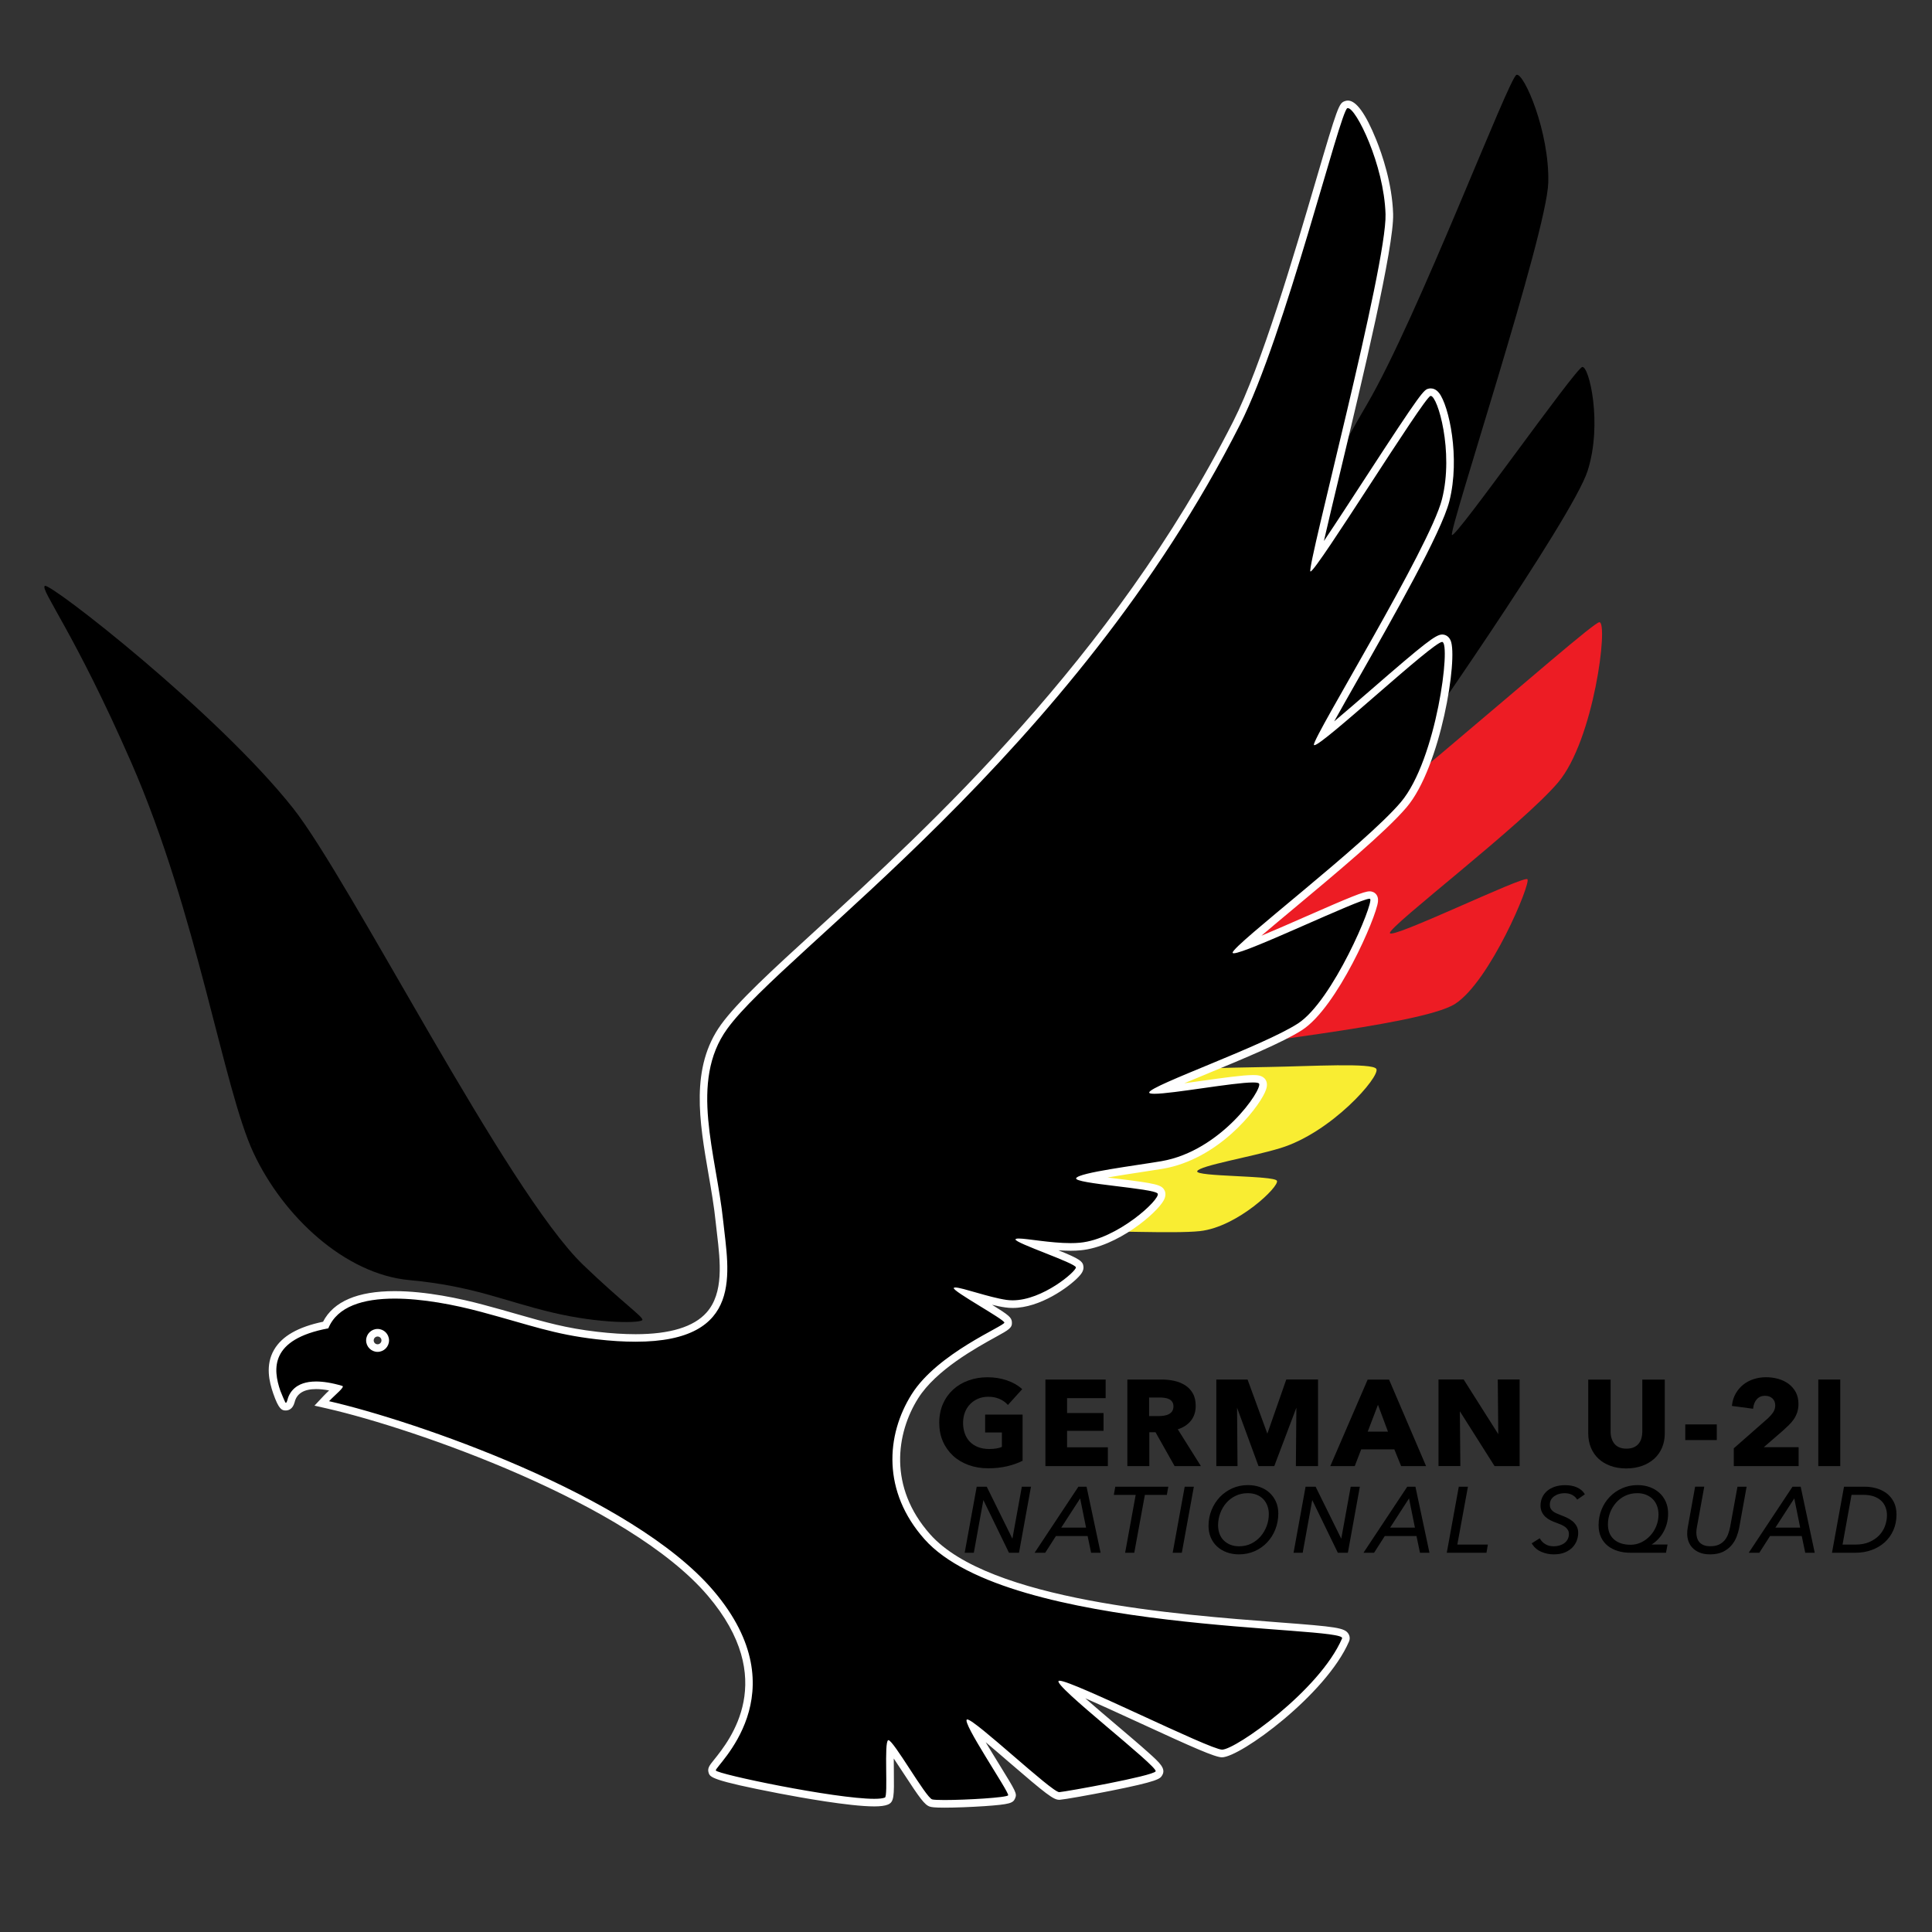 <?xml version="1.0" encoding="utf-8"?>
<!-- Generator: Adobe Illustrator 26.0.1, SVG Export Plug-In . SVG Version: 6.00 Build 0)  -->
<svg version="1.1" id="Logo" xmlns="http://www.w3.org/2000/svg" xmlns:xlink="http://www.w3.org/1999/xlink" x="0px" y="0px"
	 viewBox="0 0 382.68 382.68" style="enable-background:new 0 0 382.68 382.68;" xml:space="preserve">
<rect x="0" y="0" width="382.68" height="382.68" fill="#333333" stroke="none"/>
<style type="text/css">
	.st0{fill:#ED1C24;}
	.st1{fill:#F9ED32;}
	.st2{fill:#FFFFFF;}
</style>
<g>
	<g>
		<path d="M115.5,250.53c-15.11-14.52-46.19-76.25-57.48-90.48c-14.99-18.92-48.22-44.78-49.15-44c-0.92,0.78,5.91,9.31,17.13,34.98
			c13.1,29.98,18.25,64.59,24.21,77.32c5.9,12.63,18.14,24.02,30.83,25.2c12.72,1.19,18.45,4.05,28.21,6.39s17.96,2.15,18,1.48
			C127.29,260.74,123.25,257.97,115.5,250.53z M50.26,226.71c0.02-0.09,0.06-0.15,0.15-0.11C50.35,226.63,50.31,226.67,50.26,226.71
			z"/>
	</g>
	<g>
		<g>
			<g>
				<path d="M195.72,290.83c-1.4,0-2.71-0.22-3.89-0.65c-1.18-0.44-2.21-1.05-3.06-1.84c-0.85-0.79-1.53-1.74-2.01-2.84
					c-0.48-1.1-0.72-2.34-0.72-3.69c0-1.36,0.25-2.62,0.73-3.73c0.49-1.11,1.17-2.06,2.03-2.85c0.86-0.78,1.88-1.39,3.04-1.8
					c1.16-0.42,2.42-0.63,3.75-0.63c1.38,0,2.68,0.21,3.87,0.62c1.19,0.41,2.17,0.97,2.92,1.66l0.09,0.08l-2.83,3.13l-0.09-0.1
					c-0.39-0.44-0.92-0.81-1.58-1.1c-0.65-0.29-1.41-0.43-2.23-0.43c-0.72,0-1.39,0.13-1.99,0.38c-0.6,0.25-1.13,0.61-1.58,1.07
					c-0.45,0.46-0.8,1-1.04,1.63s-0.37,1.32-0.37,2.07c0,0.77,0.11,1.47,0.34,2.11c0.22,0.64,0.56,1.19,0.99,1.64
					c0.43,0.45,0.98,0.81,1.63,1.07c0.65,0.25,1.4,0.38,2.23,0.38c0.48,0,0.94-0.04,1.38-0.1c0.4-0.07,0.78-0.17,1.12-0.31v-2.87
					h-3.32v-3.54h7.42v9.15l-0.07,0.03c-0.85,0.43-1.87,0.79-3.01,1.06C198.32,290.7,197.06,290.83,195.72,290.83z"/>
			</g>
			<g>
				<path d="M219.45,290.4h-12.38v-17.15H219v3.69h-7.64v2.95h7.22v3.52h-7.22v3.26h8.08V290.4z"/>
			</g>
			<g>
				<path d="M237.87,290.4h-5.21l-3.78-6.71h-1.23v6.71h-4.35v-17.15h6.76c0.84,0,1.67,0.08,2.47,0.25c0.8,0.17,1.53,0.46,2.18,0.86
					c0.65,0.41,1.17,0.95,1.55,1.62c0.39,0.67,0.58,1.51,0.58,2.5c0,1.17-0.33,2.17-0.99,2.97c-0.62,0.76-1.48,1.32-2.56,1.66
					L237.87,290.4z M227.63,280.49h1.87c0.33,0,0.68-0.03,1.04-0.08c0.35-0.05,0.67-0.15,0.95-0.29c0.28-0.14,0.5-0.33,0.68-0.58
					c0.17-0.25,0.26-0.58,0.26-0.98c0-0.37-0.08-0.67-0.24-0.89c-0.16-0.23-0.36-0.41-0.62-0.53c-0.26-0.13-0.55-0.22-0.88-0.26
					c-0.34-0.05-0.66-0.07-0.96-0.07h-2.12V280.49z"/>
			</g>
			<g>
				<path d="M261.06,290.4h-4.38l0.1-11.58l-4.38,11.58h-3.12l-0.03-0.08l-4.22-11.49l0.09,11.57h-4.2v-17.15h6.19l0.03,0.08
					l3.89,10.64l3.75-10.73h6.29V290.4z"/>
			</g>
			<g>
				<path d="M282.47,290.4h-4.94l-1.35-3.32h-6.56l-1.28,3.32h-4.85l0.08-0.17l7.33-16.97h4.24l0.03,0.08L282.47,290.4z
					 M270.91,283.57h4.01l-1.98-5.32L270.91,283.57z"/>
			</g>
			<g>
				<path d="M301,290.4h-4.96l-0.04-0.06l-6.84-10.8l0.1,10.85h-4.33v-17.15h4.98l0.04,0.06l6.82,10.77l-0.1-10.83H301V290.4z"/>
			</g>
			<g>
				<g>
					<path d="M322.13,290.86c-1.15,0-2.21-0.17-3.14-0.51c-0.93-0.34-1.73-0.82-2.37-1.42c-0.65-0.61-1.16-1.34-1.5-2.19
						c-0.35-0.85-0.53-1.8-0.53-2.83v-10.65h4.43v10.32c0,0.45,0.06,0.88,0.18,1.28c0.12,0.4,0.3,0.76,0.54,1.07
						c0.24,0.31,0.56,0.55,0.96,0.74c0.4,0.18,0.89,0.27,1.46,0.27c0.57,0,1.06-0.09,1.46-0.27c0.4-0.18,0.73-0.43,0.97-0.74
						c0.25-0.31,0.43-0.67,0.54-1.07c0.11-0.4,0.17-0.83,0.17-1.28v-10.32h4.45v10.65c0,1.03-0.18,1.98-0.54,2.83
						c-0.36,0.85-0.88,1.58-1.54,2.19c-0.66,0.6-1.48,1.08-2.41,1.42C324.32,290.68,323.27,290.86,322.13,290.86z"/>
				</g>
				<g>
					<path d="M356.25,290.4h-12.83v-3.52l0.04-0.04l6.78-5.96c0.41-0.39,0.75-0.79,1.01-1.19c0.25-0.4,0.38-0.83,0.38-1.31
						c0-0.57-0.18-1.02-0.55-1.38c-0.37-0.35-0.87-0.53-1.49-0.53c-0.65,0-1.18,0.22-1.59,0.66c-0.41,0.45-0.66,1.05-0.74,1.78
						l-0.01,0.13l-4.2-0.56l0.01-0.12c0.1-0.87,0.35-1.66,0.74-2.34c0.39-0.68,0.89-1.27,1.49-1.75c0.6-0.48,1.29-0.85,2.07-1.1
						c1.5-0.49,3.25-0.49,4.83-0.06c0.76,0.21,1.45,0.54,2.05,0.97c0.6,0.44,1.09,1,1.45,1.66c0.36,0.67,0.54,1.46,0.54,2.35
						c0,0.61-0.09,1.18-0.25,1.67c-0.17,0.49-0.4,0.96-0.69,1.38c-0.29,0.41-0.62,0.81-1,1.17c-0.39,0.38-0.77,0.73-1.15,1.07
						l-3.77,3.27h6.89V290.4z"/>
				</g>
				<g>
					<path d="M364.51,290.4h-4.35v-17.15h4.35V290.4z"/>
				</g>
			</g>
			<path d="M333.81,285.24v-3.1h6.24v3.1H333.81z"/>
		</g>
		<g>
			<g>
				<path d="M201.84,307.56h-1.99l-5.07-10.44l-1.89,10.44h-1.81l2.38-13.08h1.99l5.08,10.3l1.87-10.3h1.81L201.84,307.56z"/>
			</g>
			<g>
				<path d="M218,307.56h-1.88l-0.69-3.31h-6.28l-2.12,3.31h-2.1l8.67-13.08h1.62L218,307.56z M210.21,302.58h4.91l-1.17-5.78
					L210.21,302.58z"/>
			</g>
			<g>
				<path d="M224.67,307.56h-1.81l2.09-11.46h-4.33l0.29-1.62h10.5l-0.29,1.62h-4.35L224.67,307.56z"/>
			</g>
			<g>
				<path d="M234.09,307.56h-1.81l2.38-13.08h1.81L234.09,307.56z"/>
			</g>
			<g>
				<path d="M245.39,307.88c-0.86,0-1.67-0.14-2.41-0.41c-0.74-0.27-1.38-0.66-1.91-1.15c-0.54-0.5-0.96-1.1-1.25-1.79
					c-0.29-0.69-0.44-1.46-0.44-2.3c0-1.11,0.2-2.16,0.6-3.14c0.4-0.98,0.96-1.84,1.65-2.57c0.69-0.72,1.53-1.31,2.47-1.73
					c0.95-0.42,1.98-0.63,3.08-0.63c0.86,0,1.67,0.13,2.41,0.4c0.73,0.26,1.38,0.65,1.91,1.15c0.53,0.5,0.95,1.09,1.25,1.78
					c0.3,0.69,0.45,1.46,0.45,2.29c0,1.1-0.2,2.16-0.58,3.14c-0.39,0.98-0.93,1.85-1.62,2.58c-0.69,0.73-1.52,1.32-2.48,1.75
					C247.55,307.67,246.5,307.88,245.39,307.88z M247.13,295.76c-0.87,0-1.68,0.18-2.4,0.53c-0.72,0.35-1.34,0.83-1.85,1.42
					c-0.51,0.59-0.91,1.28-1.19,2.04c-0.28,0.76-0.42,1.56-0.42,2.37c0,0.57,0.09,1.12,0.27,1.63c0.18,0.5,0.44,0.95,0.8,1.31
					c0.35,0.37,0.79,0.67,1.31,0.89c0.52,0.22,1.12,0.33,1.81,0.33c0.86,0,1.66-0.18,2.37-0.53c0.72-0.35,1.34-0.83,1.85-1.42
					c0.51-0.59,0.92-1.28,1.21-2.05c0.29-0.77,0.43-1.57,0.43-2.39c0-0.57-0.09-1.11-0.28-1.62c-0.18-0.5-0.45-0.94-0.8-1.31
					c-0.35-0.37-0.79-0.67-1.3-0.88C248.4,295.87,247.8,295.76,247.13,295.76z"/>
			</g>
			<g>
				<path d="M266.98,307.56h-1.99l-5.07-10.44l-1.89,10.44h-1.81l2.38-13.08h1.99l5.08,10.3l1.87-10.3h1.81L266.98,307.56z"/>
			</g>
			<g>
				<path d="M283.14,307.56h-1.88l-0.69-3.31h-6.28l-2.12,3.31h-2.1l8.67-13.08h1.62L283.14,307.56z M275.35,302.58h4.91l-1.17-5.78
					L275.35,302.58z"/>
			</g>
			<g>
				<path d="M294.43,307.56h-7.86l2.38-13.08h1.81l-2.1,11.46h6.05L294.43,307.56z"/>
			</g>
			<g>
				<path d="M307.71,307.88c-0.82,0-1.62-0.17-2.39-0.49c-0.78-0.33-1.38-0.83-1.8-1.49l-0.13-0.21l1.6-1l0.13,0.22
					c0.22,0.38,0.56,0.7,1.01,0.97c0.45,0.27,0.99,0.4,1.63,0.4c0.41,0,0.81-0.06,1.18-0.17c0.37-0.12,0.69-0.28,0.96-0.49
					c0.27-0.21,0.48-0.46,0.63-0.76c0.15-0.29,0.23-0.63,0.23-0.99c0-0.31-0.06-0.58-0.19-0.8c-0.13-0.23-0.31-0.43-0.53-0.6
					c-0.23-0.18-0.51-0.33-0.81-0.47c-0.32-0.14-0.65-0.27-1.02-0.4c-0.37-0.13-0.74-0.29-1.11-0.47c-0.37-0.19-0.71-0.42-0.99-0.68
					c-0.29-0.27-0.53-0.59-0.7-0.95c-0.18-0.37-0.27-0.81-0.27-1.29c0-0.56,0.11-1.1,0.33-1.59c0.22-0.5,0.55-0.93,0.96-1.29
					c0.41-0.36,0.92-0.64,1.53-0.85c0.59-0.2,1.28-0.31,2.04-0.31c0.91,0,1.7,0.15,2.34,0.44c0.66,0.3,1.15,0.69,1.45,1.17l0.13,0.2
					l-1.52,1.06l-0.14-0.21c-0.21-0.3-0.51-0.55-0.92-0.76c-0.67-0.34-1.6-0.4-2.49-0.17c-0.35,0.09-0.67,0.24-0.95,0.43
					c-0.27,0.18-0.5,0.42-0.67,0.7c-0.16,0.27-0.25,0.61-0.25,1c0,0.29,0.05,0.54,0.15,0.74c0.11,0.21,0.25,0.39,0.44,0.55
					c0.2,0.16,0.43,0.31,0.69,0.42c0.29,0.13,0.59,0.25,0.9,0.37c0.38,0.14,0.77,0.31,1.17,0.49c0.41,0.19,0.78,0.42,1.12,0.69
					c0.34,0.28,0.62,0.61,0.83,0.99c0.22,0.39,0.32,0.84,0.32,1.36c0,0.45-0.08,0.93-0.25,1.42c-0.17,0.5-0.45,0.97-0.84,1.39
					c-0.39,0.42-0.9,0.77-1.53,1.04C309.39,307.75,308.62,307.88,307.71,307.88z"/>
			</g>
			<g>
				<path d="M329.99,307.56h-7.07c-0.85,0-1.66-0.11-2.41-0.33c-0.76-0.22-1.43-0.56-2-1c-0.58-0.45-1.04-1.02-1.37-1.71
					c-0.33-0.69-0.5-1.51-0.5-2.43c0-1.09,0.2-2.13,0.59-3.09c0.39-0.96,0.93-1.8,1.62-2.51c0.68-0.71,1.51-1.29,2.45-1.7
					c0.94-0.42,1.97-0.63,3.06-0.63c0.86,0,1.68,0.13,2.41,0.4c0.74,0.27,1.38,0.65,1.92,1.14c0.54,0.49,0.97,1.09,1.27,1.78
					c0.3,0.69,0.45,1.46,0.45,2.29c0,0.78-0.1,1.52-0.31,2.21c-0.21,0.69-0.5,1.32-0.87,1.89c-0.38,0.57-0.81,1.06-1.3,1.48
					c-0.25,0.21-0.51,0.41-0.78,0.58h3.15L329.99,307.56z M324.29,295.76c-0.87,0-1.68,0.18-2.39,0.52
					c-0.72,0.35-1.33,0.82-1.83,1.4c-0.5,0.58-0.9,1.24-1.17,1.98c-0.27,0.73-0.41,1.49-0.41,2.25c0,1.3,0.39,2.28,1.19,3
					c0.8,0.71,1.91,1.07,3.32,1.07c0.71,0,1.41-0.16,2.07-0.47c0.67-0.32,1.26-0.75,1.76-1.29c0.51-0.54,0.92-1.17,1.22-1.9
					c0.3-0.72,0.46-1.5,0.46-2.31c0-0.61-0.09-1.18-0.28-1.69c-0.18-0.51-0.46-0.96-0.81-1.33c-0.36-0.38-0.81-0.68-1.32-0.89
					C325.57,295.87,324.96,295.76,324.29,295.76z"/>
			</g>
			<g>
				<path d="M338.72,307.88c-0.81,0-1.51-0.12-2.08-0.36c-0.57-0.24-1.05-0.55-1.41-0.94c-0.37-0.39-0.63-0.83-0.8-1.32
					c-0.16-0.48-0.24-0.97-0.24-1.46c0-0.43,0.04-0.85,0.11-1.24l1.46-8.09h1.81l-1.46,8.04c-0.07,0.36-0.11,0.71-0.11,1.04
					c0,0.38,0.05,0.74,0.15,1.07c0.09,0.32,0.25,0.6,0.46,0.85c0.21,0.24,0.49,0.44,0.84,0.58c0.35,0.15,0.8,0.22,1.34,0.22
					c0.64,0,1.2-0.1,1.65-0.31c0.45-0.2,0.82-0.48,1.12-0.82c0.3-0.35,0.55-0.76,0.72-1.22c0.18-0.47,0.32-0.98,0.42-1.49l1.45-7.95
					h1.81l-1.48,8.19c-0.1,0.53-0.27,1.11-0.5,1.71c-0.23,0.61-0.57,1.18-1.01,1.7c-0.44,0.52-1.01,0.96-1.7,1.3
					C340.57,307.71,339.72,307.88,338.72,307.88z"/>
			</g>
			<g>
				<path d="M359.45,307.56h-1.88l-0.69-3.31h-6.28l-2.12,3.31h-2.1l8.67-13.08h1.62L359.45,307.56z M351.66,302.58h4.91l-1.17-5.78
					L351.66,302.58z"/>
			</g>
			<g>
				<path d="M367.5,307.56h-4.63l2.38-13.08h4.12c0.75,0,1.51,0.1,2.24,0.3c0.74,0.2,1.42,0.53,2.02,0.96
					c0.6,0.44,1.09,1.02,1.46,1.72c0.37,0.7,0.56,1.55,0.56,2.53c0,1.13-0.21,2.17-0.62,3.1c-0.41,0.93-0.98,1.73-1.72,2.4
					c-0.73,0.66-1.6,1.17-2.59,1.53C369.74,307.38,368.66,307.56,367.5,307.56z M364.96,305.94h2.63c1.01,0,1.91-0.17,2.67-0.5
					c0.76-0.33,1.41-0.77,1.93-1.3c0.52-0.54,0.91-1.16,1.17-1.85c0.26-0.7,0.4-1.42,0.4-2.16c0-0.55-0.09-1.07-0.28-1.57
					c-0.18-0.48-0.46-0.91-0.84-1.28c-0.38-0.36-0.86-0.66-1.45-0.87c-0.59-0.21-1.31-0.32-2.13-0.32h-2.32L364.96,305.94z"/>
			</g>
		</g>
	</g>
	<path d="M277.36,151.2c0.85-1.05,34.12-48.55,37.11-57.95c2.99-9.4,0.28-20.78-1.06-20.56c-1.34,0.22-25.03,33.92-25.81,33.28
		c-0.78-0.63,18.79-59.73,19.07-69.77c0.28-10.04-4.82-21.84-6.29-21.38c-1.48,0.46-19.57,48.07-29.57,65.19
		c-37.11,63.5-18.23,73.54-12.45,75.21L277.36,151.2z"/>
	<path class="st0" d="M239.75,208.38c0.31-1.4,41.55-5.08,48.47-9.54c6.92-4.46,15.08-23.93,14.32-24.69s-27.29,12.15-27.24,10.64
		c0.05-1.51,26.2-21.41,33.31-29.8c7.11-8.39,9.99-31.65,8.2-31.75c-1.79-0.1-54.1,47.28-78.3,62.59L239.75,208.38z"/>
	<path class="st1" d="M204.09,228.28c-1.08,5.04,13.16,15.83,13.34,15.73c0.66-0.34,15.16,0.4,20.26-0.16
		c7.47-0.83,15.84-8.92,15.23-9.98c-0.61-1.06-16.28-0.77-15.78-1.89c0.49-1.11,10.5-2.76,16.41-4.55
		c10.21-3.1,19.87-14.21,19.07-15.7c-0.69-1.26-12.95-0.53-21.26-0.39c-6.71,0.12-25.61,0.48-31.91,1.04
		C213.51,212.92,205.17,223.24,204.09,228.28z"/>
	<g>
		<path d="M187.07,357.31c-2.14,0-2.51-0.12-2.67-0.17c-0.77-0.25-1.78-1.65-4.82-6.32c-1.06-1.62-2.41-3.69-3.24-4.76
			c-0.09,1.22-0.06,3.33-0.05,4.87c0.05,4.74,0.01,5.52-0.72,5.82c-0.5,0.21-1.26,0.31-2.4,0.31c-4.86,0-14.67-1.78-18.67-2.55
			c-13.09-2.51-13.31-3.19-13.43-3.6c-0.16-0.5,0.11-0.84,0.92-1.84c3.28-4.07,13.25-16.46-1.22-33.48
			c-15.78-18.56-58.63-33.4-75.76-37.32l-1.27-0.29l0.9-0.95c0.41-0.43,0.88-0.88,1.32-1.3c0.24-0.23,0.53-0.5,0.77-0.73
			c-1.54-0.4-2.92-0.6-4.11-0.6c-3.49,0-4.63,1.73-4.98,3.18c-0.08,0.3-0.28,1.03-1.01,1.06c0,0-0.01,0-0.01,0
			c-0.33,0-0.79-0.04-1.78-2.9c-0.73-2.11-1.5-5.23,0.12-8.01c1.49-2.56,4.62-4.29,9.57-5.27c1.84-3.96,6.44-5.97,13.67-5.97
			c6.14,0,12.87,1.46,17.43,2.69c2.51,0.68,4.68,1.3,6.65,1.86c5.65,1.62,9.73,2.79,15.95,3.51c2.79,0.32,5.38,0.49,7.69,0.49
			c7.11,0,11.89-1.48,14.61-4.54c3.68-4.14,2.93-10.57,2.26-16.24c-0.09-0.74-0.17-1.47-0.25-2.18c-0.33-3.19-0.9-6.48-1.45-9.66
			c-1.77-10.23-3.6-20.8,2.37-29.04c3.21-4.43,10.08-10.72,18.78-18.67c22-20.11,58.83-53.77,82.72-100.91
			c5.63-11.1,12.07-33.05,16.34-47.58c4.14-14.11,4.57-15.19,5.33-15.47c0.12-0.04,0.24-0.07,0.37-0.07c2.65,0,7.92,12.77,8.2,21.71
			c0.21,6.41-6,32.32-10.53,51.24c-1.67,6.98-3.27,13.68-3.99,17.11c2.26-3.16,6.58-9.81,10.22-15.41
			c10.22-15.71,11.53-17.47,12.28-17.64l0.08-0.02l0.14-0.01c0.38,0,0.74,0.21,1.06,0.63c1.65,2.12,4.08,12.16,1.9,20.77
			c-1.54,6.08-11.15,22.98-18.17,35.32c-2.62,4.61-5.14,9.04-6.38,11.43c2.32-1.78,6.61-5.51,10.23-8.65
			c9.61-8.34,12.57-10.77,13.62-10.77c0.29,0.01,0.72,0.13,0.98,0.73c1.26,2.94-1.64,24.05-8.6,32.25
			c-4.05,4.78-14.11,13.17-22.19,19.9c-3.84,3.2-7.77,6.48-9.73,8.31c2.84-1.01,8.34-3.43,12.62-5.3
			c7.95-3.49,11.53-5.01,12.53-5.01c0.33,0,0.54,0.14,0.66,0.25c0.32,0.32,0.27,0.79,0.26,0.96c-0.31,2.96-8.05,20.6-14.7,24.89
			c-3.71,2.39-11.52,5.62-18.41,8.47c-3.45,1.43-7.24,2.99-9.3,4c1.98-0.15,5.15-0.59,8.22-1.03c4.01-0.57,8.15-1.16,10.19-1.16
			c0.92,0,1.55,0.1,1.85,0.59c0.25,0.41,0.19,0.96-0.2,1.82c-1.43,3.14-9.05,12.85-19.65,14.67c-1.19,0.2-2.74,0.44-4.41,0.69
			c-3.3,0.5-8.35,1.27-10.74,1.9c1.6,0.31,4.25,0.63,6.36,0.89c6.9,0.85,8.19,1.12,8.58,1.84c0.29,0.53-0.01,1.1-0.11,1.29
			c-1.29,2.44-9.03,8.89-15.88,9.54c-0.59,0.06-1.24,0.08-1.93,0.08c-2.45,0-5.1-0.33-7.22-0.6c-0.17-0.02-0.34-0.04-0.51-0.06
			c0.93,0.39,1.98,0.8,2.88,1.16c5.81,2.3,6.62,2.73,6.67,3.53c0.02,0.38-0.2,0.79-0.77,1.38c-1.76,1.86-7.35,5.93-12.52,5.93
			c-0.45,0-0.89-0.03-1.31-0.09c-1.91-0.27-4.27-0.95-6.36-1.54c-0.42-0.12-0.84-0.24-1.24-0.35c0.95,0.61,2.05,1.28,2.93,1.82
			c4.68,2.86,5.03,3.17,5.08,3.77c0.06,0.67-0.38,0.9-2.78,2.23c-3.9,2.15-12.02,6.61-15.68,12.42c-4.47,7.1-6.17,18.14,2.47,27.84
			c11.84,13.3,49.41,16.15,69.6,17.68c10.52,0.8,12.63,1.03,13.17,1.92c0.15,0.26,0.18,0.56,0.06,0.83
			c-4.53,10.49-21.49,22.48-24.45,22.48c-1.35-0.03-6.93-2.56-15.92-6.7c-5.11-2.35-11.73-5.4-14.76-6.51
			c1.89,1.89,6.02,5.39,9.23,8.11c9.27,7.85,9.45,8.22,8.93,9.06c-0.92,1.49-19.5,4.46-19.68,4.47c0,0,0,0,0,0
			c-0.95,0-3-1.65-9.57-7.32c-2.54-2.19-5.8-5-7.6-6.34c0.98,1.95,3.14,5.46,4.57,7.78c3.25,5.27,3.33,5.51,3.11,6.04
			c-0.2,0.46-0.32,0.75-5.42,1.1C192.29,357.2,189.19,357.31,187.07,357.31z M74.79,263.98c-0.84,0-1.52,0.68-1.52,1.52
			s0.68,1.52,1.52,1.52s1.52-0.68,1.52-1.52S75.63,263.98,74.79,263.98z"/>
		<path class="st2" d="M266.99,21.42c1.61,0,7.14,11.18,7.45,20.99c0.32,10.04-15.69,70.2-14.88,70.78c0.01,0,0.02,0.01,0.02,0.01
			c1.15,0,22.45-34.48,23.76-34.77c0.02,0,0.03-0.01,0.05-0.01c1.36,0,4.62,11.03,2.23,20.47c-2.42,9.56-25.59,47.13-25.37,48.64
			c0.01,0.05,0.04,0.07,0.1,0.07c1.65,0,23.48-20.45,25.3-20.45c0,0,0.01,0,0.01,0c1.79,0.1-1.09,23.36-8.2,31.75
			c-7.11,8.39-33.26,28.29-33.31,29.8c0,0.08,0.08,0.12,0.23,0.12c2.51,0,24.88-10.8,26.88-10.8c0.06,0,0.11,0.01,0.13,0.03
			c0.76,0.76-7.4,20.23-14.32,24.69c-6.92,4.46-29.13,12.22-29.44,13.63c-0.04,0.2,0.34,0.28,1.04,0.28
			c3.61,0,15.62-2.24,19.51-2.24c0.68,0,1.11,0.07,1.21,0.23c0.69,1.14-7.51,13.33-19.34,15.36c-4.98,0.85-16.38,2.26-16.89,3.37
			c-0.51,1.1,15.56,1.99,16.15,3.06c0.59,1.07-7.92,9.01-15.4,9.72c-0.59,0.06-1.22,0.08-1.86,0.08c-3.96,0-8.59-0.91-10.26-0.91
			c-0.39,0-0.62,0.05-0.65,0.17c-0.13,0.73,11.93,4.69,11.97,5.55c0.04,0.8-6.59,6.52-12.53,6.52c-0.41,0-0.81-0.03-1.2-0.08
			c-3.5-0.5-8.8-2.46-10.15-2.46c-0.17,0-0.28,0.03-0.31,0.1c-0.28,0.62,9.96,6.18,10.02,6.85c0.06,0.67-13.22,6.04-18.35,14.18
			c-5.13,8.14-5.86,19.3,2.54,28.74c16.74,18.82,83.82,17.04,82.7,19.64c-4.47,10.35-21.13,22.03-23.76,22.03c-0.01,0-0.01,0-0.02,0
			c-2.51-0.05-29.57-13.65-32.18-13.65c-0.06,0-0.11,0.01-0.15,0.02c-1.45,0.69,19.76,17,19.18,17.93
			c-0.57,0.93-17.69,4.01-19.09,4.12c0,0-0.01,0-0.01,0c-1.49,0-16.69-14.4-18.21-14.4c-0.02,0-0.03,0-0.04,0
			c-1.25,0.31,8.4,14.43,8.14,15.02c-0.2,0.46-8.35,0.94-12.62,0.94c-1.24,0-2.15-0.04-2.44-0.13c-1.28-0.41-7.65-11.73-8.66-11.73
			c-0.01,0-0.03,0-0.04,0.01c-0.87,0.33,0.02,11.08-0.65,11.36c-0.41,0.17-1.14,0.25-2.11,0.25c-7.78,0-31.15-4.89-31.39-5.62
			c-0.26-0.82,16.89-15.2-0.44-35.58c-16.15-18.99-59.46-33.74-76.16-37.56c1.27-1.35,3.22-2.85,2.61-3.03
			c-2.1-0.62-3.8-0.87-5.18-0.87c-4.19,0-5.37,2.34-5.71,3.75c-0.08,0.27-0.15,0.47-0.31,0.48c0,0,0,0,0,0
			c-0.09,0-0.94-2.07-1.06-2.39c-1.47-4.28-2.13-10.2,9.5-12.37c1.78-4.36,6.93-5.89,13.14-5.89c5.46,0,11.74,1.18,17.23,2.66
			c9.76,2.62,14.26,4.41,22.71,5.39c2.9,0.34,5.47,0.49,7.78,0.49c21.71,0,18.39-13.99,17.37-23.78c-1.4-13.45-6.81-27.7,0.78-38.19
			c11.31-15.64,68.32-54.08,101.57-119.68c8.96-17.69,19.82-62.15,21.27-62.69C266.91,21.43,266.95,21.42,266.99,21.42
			 M74.79,267.77c1.25,0,2.27-1.02,2.27-2.27s-1.02-2.27-2.27-2.27c-1.25,0-2.27,1.02-2.27,2.27S73.54,267.77,74.79,267.77
			 M266.99,19.92L266.99,19.92c-0.22,0-0.44,0.04-0.64,0.12c-1.13,0.43-1.36,0.9-5.78,15.96c-4.26,14.5-10.7,36.42-16.29,47.45
			c-23.83,47.02-60.59,80.62-82.56,100.69c-8.74,7.98-15.63,14.29-18.89,18.79c-6.15,8.5-4.29,19.23-2.5,29.61
			c0.55,3.17,1.12,6.45,1.44,9.61c0.07,0.71,0.16,1.44,0.25,2.19c0.65,5.52,1.38,11.77-2.08,15.65c-2.53,2.84-7.26,4.28-14.05,4.28
			c-2.28,0-4.84-0.16-7.6-0.48c-6.16-0.71-10.22-1.88-15.83-3.48c-1.94-0.56-4.14-1.19-6.67-1.86c-4.61-1.24-11.4-2.71-17.62-2.71
			c-7.34,0-12.11,2.04-14.18,6.06c-4.96,1.04-8.14,2.86-9.7,5.55c-1.78,3.05-0.95,6.39-0.18,8.63c1.09,3.16,1.71,3.4,2.47,3.4h0.03
			l0.03,0c0.58-0.02,1.35-0.32,1.7-1.58l0.01-0.03l0.01-0.03c0.41-1.72,1.83-2.6,4.25-2.6c0.77,0,1.64,0.09,2.58,0.27
			c-0.37,0.35-0.76,0.73-1.11,1.1l-1.79,1.91l2.55,0.58c17.05,3.9,59.7,18.65,75.36,37.07c14.07,16.54,4.39,28.57,1.21,32.52
			c-0.89,1.1-1.33,1.66-1.05,2.54c0.28,0.88,0.48,1.51,14.01,4.11c4.02,0.77,13.88,2.56,18.81,2.56c1.24,0,2.1-0.12,2.69-0.36
			c1.25-0.52,1.23-1.67,1.18-6.53c-0.01-0.74-0.02-1.69-0.02-2.6c0.65,0.96,1.35,2.03,1.92,2.91c3.26,5,4.21,6.3,5.22,6.62
			c0.31,0.1,0.82,0.21,2.9,0.21c2.14,0,5.26-0.12,7.94-0.3c5.05-0.35,5.66-0.6,6.06-1.55c0.4-0.95,0.2-1.27-3.16-6.73
			c-0.77-1.25-1.77-2.87-2.67-4.38c1.48,1.24,3.14,2.67,4.56,3.9c7.48,6.45,8.88,7.5,9.99,7.5h0.06l0.07,0
			c0.89-0.06,5.87-0.94,10.04-1.77c9.5-1.89,9.82-2.4,10.22-3.05c0.84-1.35-0.46-2.52-2.82-4.63c-1.66-1.49-3.9-3.38-6.26-5.39
			c-1.85-1.57-4.18-3.54-6.13-5.26c3.24,1.41,7.41,3.33,10.87,4.92c10.4,4.79,14.78,6.74,16.18,6.77c3.66,0,20.66-12.46,25.18-22.93
			c0.22-0.5,0.18-1.05-0.1-1.52c-0.74-1.22-2.42-1.42-13.75-2.28c-20.08-1.52-57.47-4.35-69.1-17.43
			c-8.36-9.4-6.72-20.08-2.39-26.95c3.55-5.64,11.56-10.04,15.4-12.16c2.58-1.42,3.27-1.8,3.17-2.95c-0.08-0.91-0.56-1.34-3.93-3.42
			c0.93,0.23,1.83,0.42,2.66,0.53c0.46,0.07,0.93,0.1,1.42,0.1c5.46,0,11.16-4.15,13.06-6.16c0.53-0.56,1.01-1.18,0.97-1.94
			c-0.06-1.13-0.74-1.61-4.96-3.32c0.8,0.05,1.61,0.09,2.4,0.09c0.72,0,1.39-0.03,2-0.09c7.21-0.68,15.08-7.31,16.47-9.93
			c0.49-0.92,0.33-1.6,0.11-2c-0.57-1.04-1.68-1.31-9.15-2.23c-0.65-0.08-1.38-0.17-2.12-0.26c2.25-0.39,4.75-0.77,6.53-1.04
			c1.66-0.25,3.23-0.49,4.43-0.69c11.03-1.89,18.67-11.73,20.21-15.09c0.34-0.74,0.66-1.7,0.16-2.52c-0.58-0.95-1.82-0.95-2.49-0.95
			c-2.09,0-6.07,0.57-10.29,1.16c-1.12,0.16-2.26,0.32-3.34,0.47c1.53-0.65,3.21-1.34,4.8-2c6.92-2.86,14.76-6.11,18.53-8.54
			c6.97-4.49,14.71-22.33,15.04-25.44c0.07-0.66-0.09-1.19-0.47-1.57c-0.21-0.21-0.59-0.47-1.19-0.47c-1.1,0-3.87,1.14-12.84,5.08
			c-2.7,1.19-5.91,2.59-8.59,3.71c1.94-1.66,4.29-3.61,6.49-5.45c8.1-6.76,18.19-15.17,22.28-20c6.76-7.98,10.21-29.55,8.71-33.03
			c-0.44-1.01-1.25-1.16-1.58-1.18l-0.04,0l-0.05,0c-1.27,0-3.38,1.64-14.11,10.95c-2.29,1.99-5.03,4.36-7.28,6.25
			c1.3-2.35,2.95-5.24,4.57-8.1c7.04-12.38,16.68-29.33,18.24-35.51c2.19-8.66-0.1-18.94-2.03-21.42c-0.59-0.76-1.23-0.92-1.66-0.92
			c-0.13,0-0.26,0.01-0.38,0.04c-0.98,0.22-1.25,0.28-12.75,17.96c-2.68,4.11-5.72,8.8-8.03,12.23c0.82-3.59,1.97-8.4,3.16-13.36
			c4.54-18.96,10.75-44.93,10.55-51.44c-0.19-6.04-2.18-11.79-3.35-14.69C270.51,22.53,268.63,19.92,266.99,19.92L266.99,19.92z
			 M74.79,266.27c-0.42,0-0.77-0.34-0.77-0.77c0-0.42,0.34-0.77,0.77-0.77s0.77,0.34,0.77,0.77
			C75.56,265.92,75.21,266.27,74.79,266.27L74.79,266.27z"/>
	</g>
</g>
</svg>
